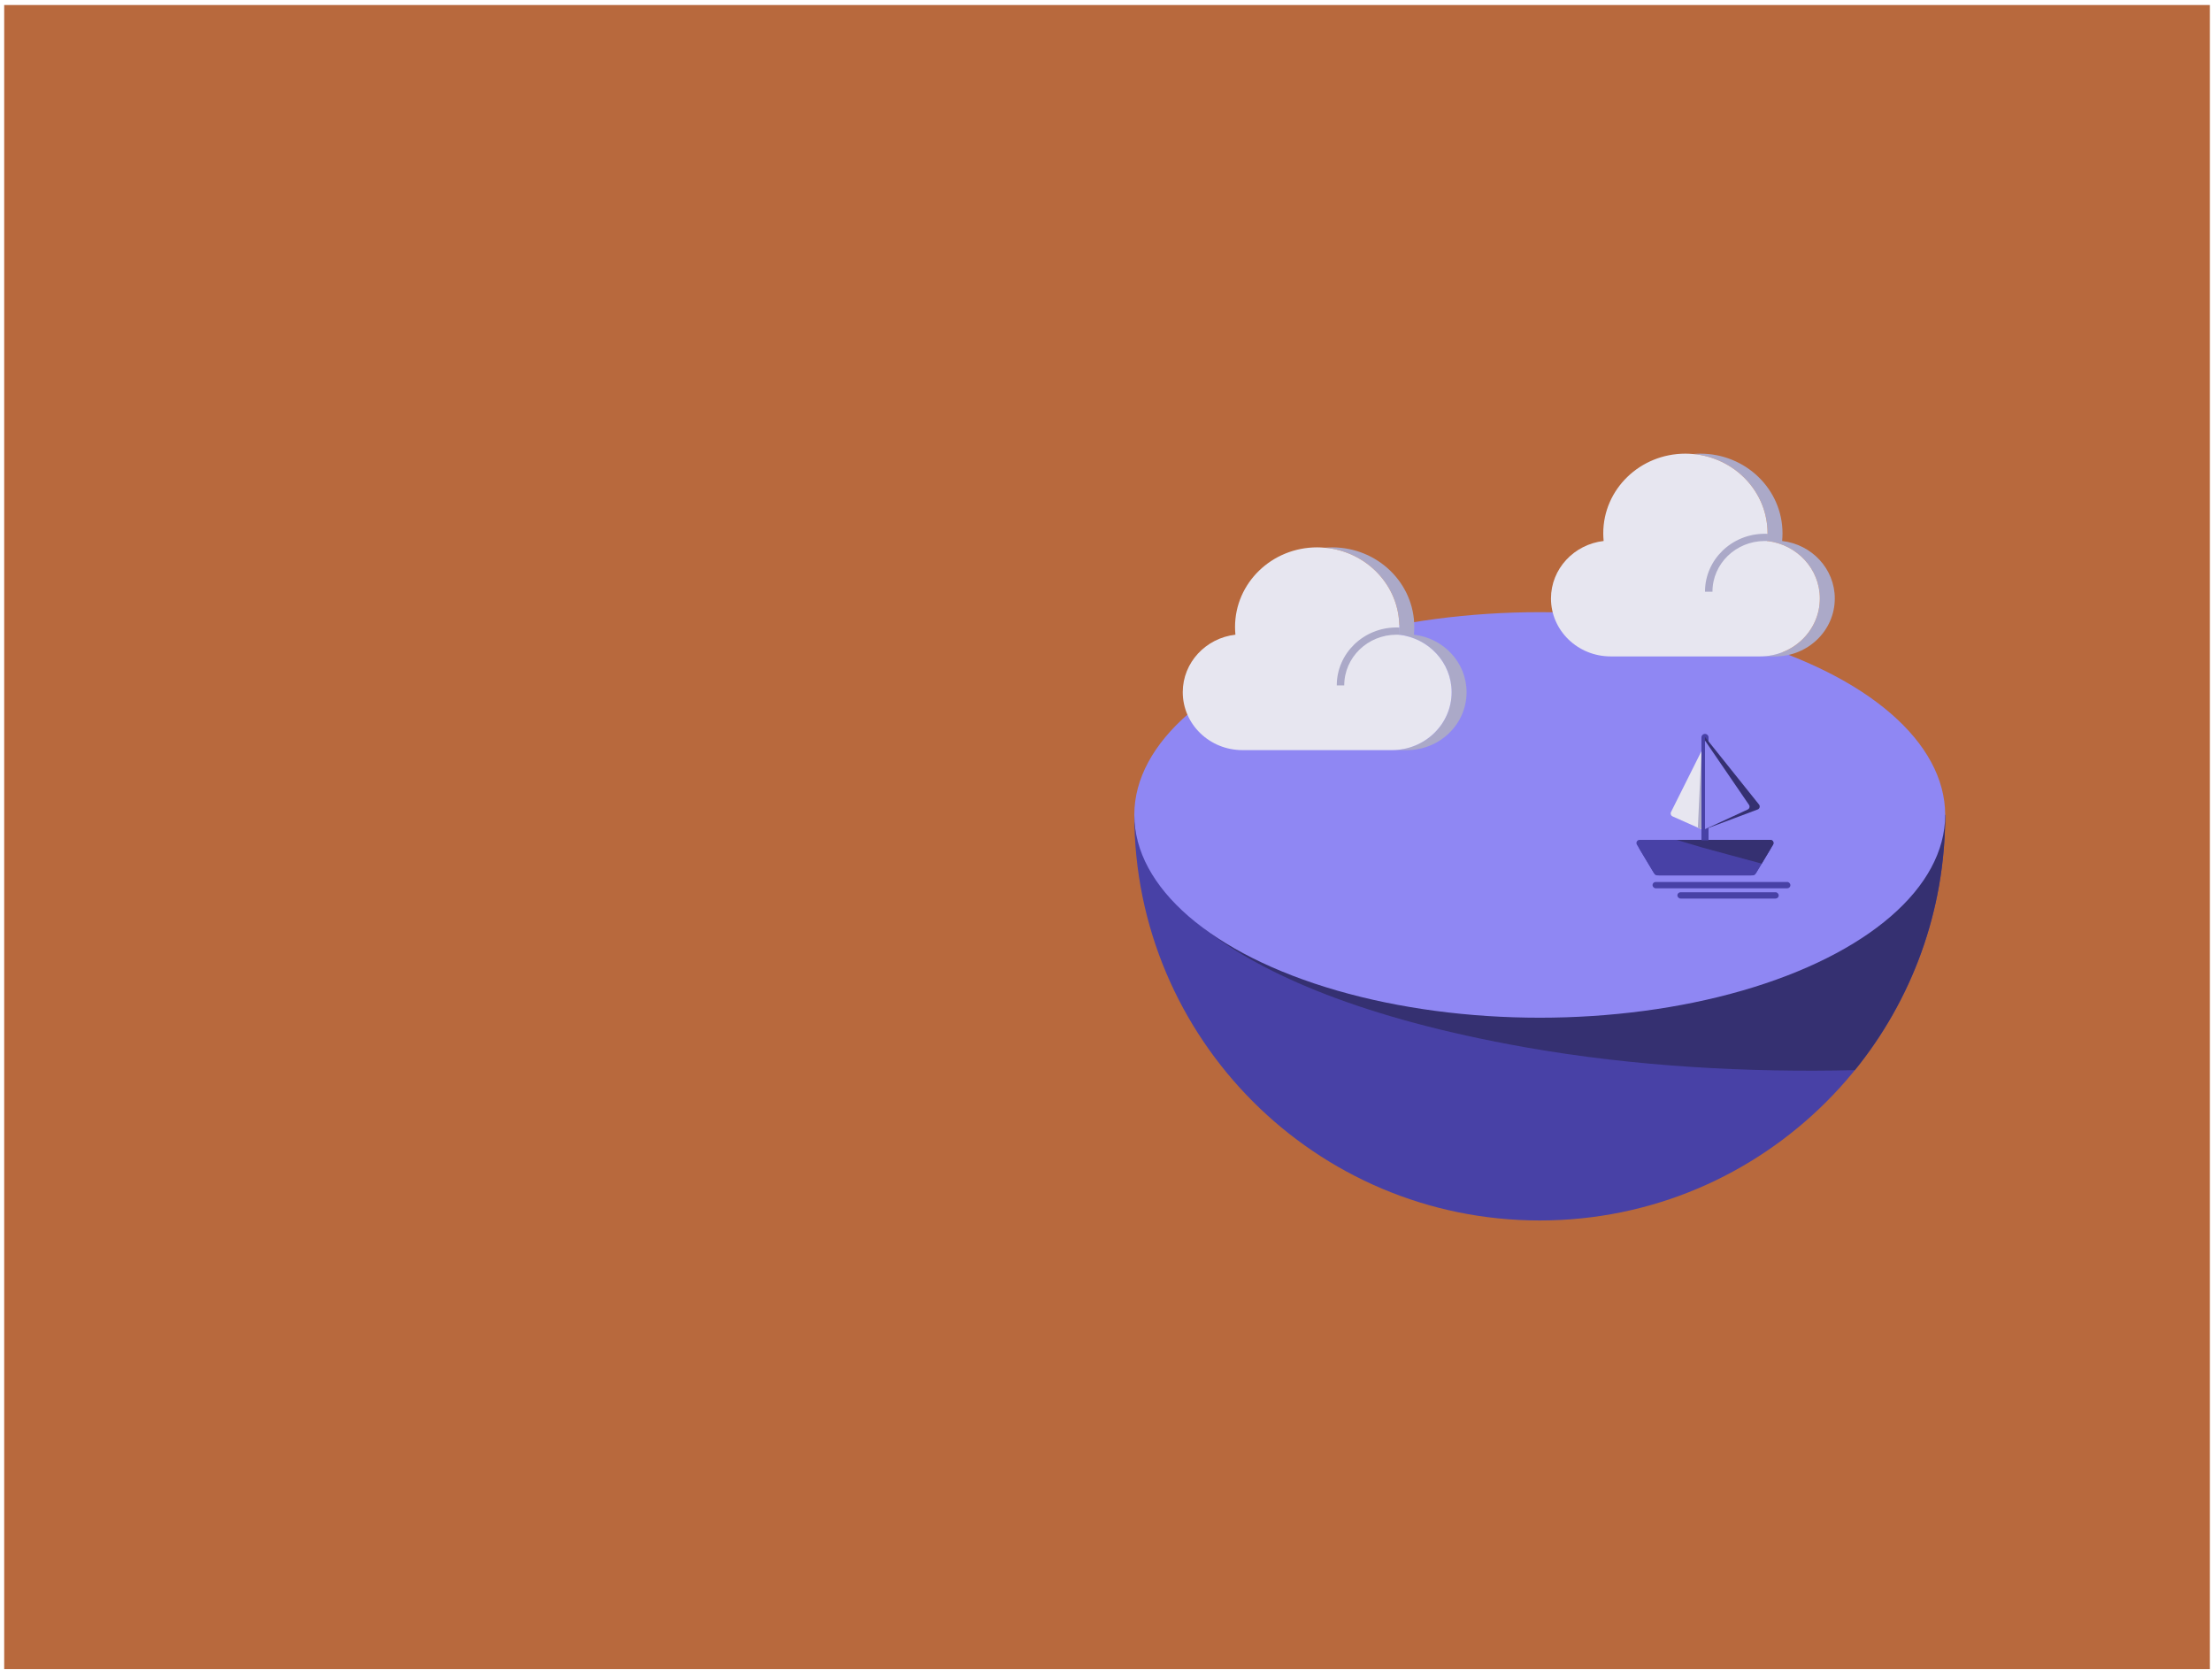 <svg width="351" height="265" viewBox="0 0 351 265" fill="none" xmlns="http://www.w3.org/2000/svg">
<rect x="0.666" y="0.795" width="350" height="264" fill="#B8693D"/>
<path d="M244.326 193.62C279.857 193.62 308.661 164.817 308.661 129.285H179.99C179.99 164.817 208.794 193.62 244.326 193.62Z" fill="#4841A6"/>
<path d="M179.995 129.285H308.666C308.666 144.627 303.296 158.715 294.332 169.771C277.616 170.166 259.45 169.229 242.016 166.141C190.242 156.971 179.722 138.251 179.995 129.285Z" fill="#353071"/>
<ellipse cx="244.326" cy="129.285" rx="64.335" ry="32.168" fill="#8F87F3"/>
<path d="M282.789 85.824C282.824 85.422 282.848 85.02 282.848 84.606C282.848 77.621 277.017 71.969 269.812 71.969C269.409 71.969 269.018 71.992 268.627 72.026C275.275 72.612 280.478 78.012 280.478 84.606C280.478 85.02 280.454 85.422 280.419 85.824C285.124 86.364 288.774 90.247 288.774 94.946C288.774 100.024 284.531 104.136 279.293 104.136H281.663C286.901 104.136 291.144 100.024 291.144 94.946C291.144 90.235 287.494 86.364 282.789 85.824Z" fill="#ABA9C8"/>
<path d="M280.418 85.824C280.454 85.422 280.477 85.02 280.477 84.606C280.477 78.012 275.275 72.612 268.626 72.026C268.235 71.992 267.844 71.969 267.441 71.969C260.236 71.969 254.405 77.621 254.405 84.606C254.405 85.02 254.429 85.422 254.464 85.824C249.759 86.364 246.109 90.247 246.109 94.946C246.109 100.024 250.352 104.136 255.59 104.136H279.292C284.53 104.136 288.773 100.024 288.773 94.946C288.773 90.235 285.123 86.364 280.418 85.824Z" fill="#E7E6F0"/>
<path d="M280.031 85.827C275.449 85.827 271.734 89.428 271.734 93.87H270.549C270.549 88.793 274.794 84.678 280.031 84.678C280.191 84.678 280.35 84.682 280.509 84.689V85.84C280.351 85.831 280.191 85.827 280.031 85.827Z" fill="#ABA9C8"/>
<path d="M224.359 100.689C224.395 100.287 224.419 99.885 224.419 99.471C224.419 92.486 218.588 86.834 211.382 86.834C210.979 86.834 210.588 86.857 210.197 86.891C216.846 87.477 222.048 92.877 222.048 99.471C222.048 99.885 222.025 100.287 221.989 100.689C226.694 101.229 230.344 105.112 230.344 109.811C230.344 114.889 226.101 119.002 220.863 119.002H223.234C228.472 119.002 232.714 114.889 232.714 109.811C232.714 105.101 229.064 101.229 224.359 100.689Z" fill="#ABA9C8"/>
<path d="M221.989 100.689C222.024 100.287 222.048 99.885 222.048 99.471C222.048 92.877 216.845 87.477 210.197 86.891C209.806 86.857 209.415 86.834 209.012 86.834C201.806 86.834 195.975 92.486 195.975 99.471C195.975 99.885 195.999 100.287 196.035 100.689C191.33 101.229 187.68 105.112 187.68 109.811C187.68 114.889 191.922 119.002 197.161 119.002H220.863C226.101 119.002 230.344 114.889 230.344 109.811C230.344 105.101 226.694 101.229 221.989 100.689Z" fill="#E7E6F0"/>
<path d="M221.601 100.692C217.019 100.692 213.304 104.293 213.304 108.735H212.119C212.119 103.658 216.364 99.543 221.601 99.543C221.761 99.543 221.921 99.547 222.079 99.554V100.705C221.921 100.696 221.762 100.692 221.601 100.692Z" fill="#ABA9C8"/>
<path d="M260.198 134.755C259.798 134.088 260.278 133.24 261.055 133.24H280.04C280.818 133.24 281.298 134.088 280.898 134.755L278.72 138.384C278.54 138.685 278.214 138.87 277.863 138.87H263.233C262.882 138.87 262.556 138.685 262.375 138.384L260.198 134.755Z" fill="#4841A6"/>
<path d="M259.743 133.997C259.543 133.664 259.784 133.24 260.172 133.24H280.924C281.312 133.24 281.552 133.664 281.352 133.997L278.575 138.627C278.484 138.777 278.322 138.87 278.146 138.87H262.95C262.774 138.87 262.611 138.777 262.521 138.627L259.743 133.997Z" fill="#4841A6"/>
<path d="M266.045 133.24H280.924C281.313 133.24 281.553 133.664 281.353 133.998L279.546 137.009L270.226 134.486L266.045 133.24Z" fill="#353071"/>
<path d="M269.984 116.991C269.984 116.68 270.236 116.428 270.547 116.428V116.428C270.858 116.428 271.11 116.68 271.11 116.991V133.316H269.984V116.991Z" fill="#4841A6"/>
<path d="M270.547 116.916L279.123 127.636C279.336 127.902 279.227 128.298 278.908 128.417L270.547 131.552V116.916Z" fill="#353071"/>
<path d="M270.547 117.479L277.531 127.686C277.706 127.941 277.609 128.293 277.328 128.422L270.547 131.552V117.479Z" fill="#8F87F3"/>
<path d="M269.984 119.168L265.152 128.833C265.024 129.088 265.136 129.398 265.396 129.513L269.984 131.553V119.168Z" fill="#E7E6F0"/>
<path d="M269.984 119.168L269.958 119.743L269.42 131.305L269.984 131.553V119.168Z" fill="#ABA9C8"/>
<rect x="262.221" y="139.92" width="21.885" height="1" rx="0.5" fill="#4841A6"/>
<rect x="266.164" y="141.549" width="16.086" height="1" rx="0.5" fill="#4841A6"/>
</svg>

